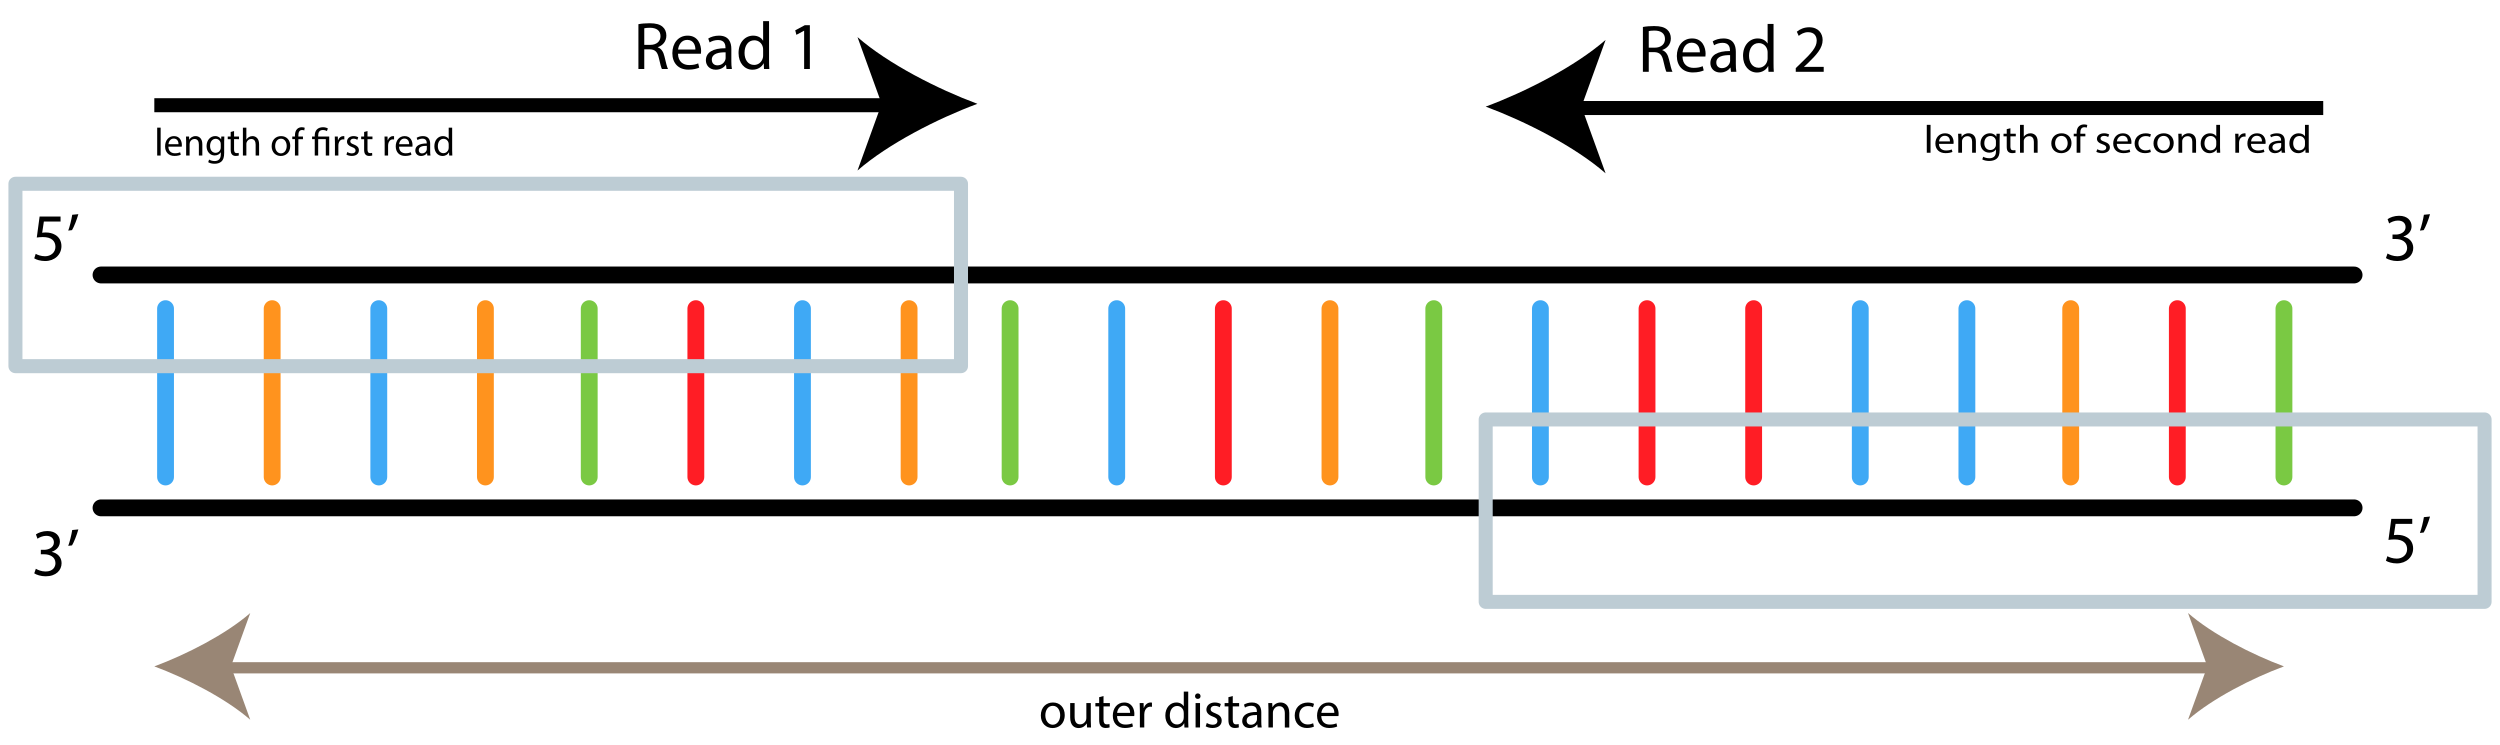 <?xml version="1.0" encoding="utf-8"?>
<!-- Generator: Adobe Illustrator 16.0.0, SVG Export Plug-In . SVG Version: 6.00 Build 0)  -->
<!DOCTYPE svg PUBLIC "-//W3C//DTD SVG 1.1//EN" "http://www.w3.org/Graphics/SVG/1.1/DTD/svg11.dtd">
<svg version="1.1" id="Layer_1" xmlns="http://www.w3.org/2000/svg" xmlns:xlink="http://www.w3.org/1999/xlink" x="0px" y="0px"
	 width="891px" height="265.5px" viewBox="0 0 891 265.5" enable-background="new 0 0 891 265.5" xml:space="preserve">
<line fill="none" stroke="#000000" stroke-width="6" stroke-linecap="round" stroke-miterlimit="10" x1="36" y1="98" x2="839" y2="98"/>
<line fill="none" stroke="#000000" stroke-width="6" stroke-linecap="round" stroke-miterlimit="10" x1="36" y1="181" x2="839" y2="181"/>
<line fill="none" stroke="#3FA9F5" stroke-width="6" stroke-linecap="round" stroke-miterlimit="10" x1="59" y1="110" x2="59" y2="170"/>
<line fill="none" stroke="#FF931E" stroke-width="6" stroke-linecap="round" stroke-miterlimit="10" x1="97" y1="110" x2="97" y2="170"/>
<line fill="none" stroke="#3FA9F5" stroke-width="6" stroke-linecap="round" stroke-miterlimit="10" x1="135" y1="110" x2="135" y2="170"/>
<line fill="none" stroke="#FF931E" stroke-width="6" stroke-linecap="round" stroke-miterlimit="10" x1="173" y1="110" x2="173" y2="170"/>
<line fill="none" stroke="#7AC943" stroke-width="6" stroke-linecap="round" stroke-miterlimit="10" x1="210" y1="110" x2="210" y2="170"/>
<line fill="none" stroke="#FF1D25" stroke-width="6" stroke-linecap="round" stroke-miterlimit="10" x1="248" y1="110" x2="248" y2="170"/>
<line fill="none" stroke="#3FA9F5" stroke-width="6" stroke-linecap="round" stroke-miterlimit="10" x1="286" y1="110" x2="286" y2="170"/>
<line fill="none" stroke="#FF931E" stroke-width="6" stroke-linecap="round" stroke-miterlimit="10" x1="324" y1="110" x2="324" y2="170"/>
<line fill="none" stroke="#7AC943" stroke-width="6" stroke-linecap="round" stroke-miterlimit="10" x1="360" y1="110" x2="360" y2="170"/>
<line fill="none" stroke="#3FA9F5" stroke-width="6" stroke-linecap="round" stroke-miterlimit="10" x1="398" y1="110" x2="398" y2="170"/>
<line fill="none" stroke="#FF1D25" stroke-width="6" stroke-linecap="round" stroke-miterlimit="10" x1="436" y1="110" x2="436" y2="170"/>
<line fill="none" stroke="#FF931E" stroke-width="6" stroke-linecap="round" stroke-miterlimit="10" x1="474" y1="110" x2="474" y2="170"/>
<line fill="none" stroke="#7AC943" stroke-width="6" stroke-linecap="round" stroke-miterlimit="10" x1="511" y1="110" x2="511" y2="170"/>
<line fill="none" stroke="#3FA9F5" stroke-width="6" stroke-linecap="round" stroke-miterlimit="10" x1="549" y1="110" x2="549" y2="170"/>
<line fill="none" stroke="#FF1D25" stroke-width="6" stroke-linecap="round" stroke-miterlimit="10" x1="587" y1="110" x2="587" y2="170"/>
<line fill="none" stroke="#FF1D25" stroke-width="6" stroke-linecap="round" stroke-miterlimit="10" x1="625" y1="110" x2="625" y2="170"/>
<line fill="none" stroke="#3FA9F5" stroke-width="6" stroke-linecap="round" stroke-miterlimit="10" x1="663" y1="110" x2="663" y2="170"/>
<line fill="none" stroke="#3FA9F5" stroke-width="6" stroke-linecap="round" stroke-miterlimit="10" x1="701" y1="110" x2="701" y2="170"/>
<line fill="none" stroke="#FF931E" stroke-width="6" stroke-linecap="round" stroke-miterlimit="10" x1="738" y1="110" x2="738" y2="170"/>
<line fill="none" stroke="#FF1D25" stroke-width="6" stroke-linecap="round" stroke-miterlimit="10" x1="776" y1="110" x2="776" y2="170"/>
<line fill="none" stroke="#7AC943" stroke-width="6" stroke-linecap="round" stroke-miterlimit="10" x1="814" y1="110" x2="814" y2="170"/>
<g>
	<rect x="11.194" y="188.086" fill="none" width="24.806" height="25.582"/>
	<path d="M12.778,202.702c0.6,0.384,1.992,0.984,3.457,0.984c2.712,0,3.552-1.729,3.528-3.024c-0.024-2.184-1.992-3.12-4.032-3.12
		h-1.176v-1.584h1.176c1.536,0,3.48-0.792,3.48-2.64c0-1.248-0.792-2.352-2.736-2.352c-1.248,0-2.448,0.552-3.12,1.032l-0.552-1.536
		c0.816-0.6,2.4-1.2,4.081-1.2c3.072,0,4.464,1.824,4.464,3.72c0,1.608-0.96,2.976-2.88,3.672v0.048
		c1.92,0.384,3.48,1.824,3.48,4.008c0,2.497-1.944,4.681-5.688,4.681c-1.752,0-3.288-0.552-4.056-1.056L12.778,202.702z"/>
	<path d="M27.922,188.685c-0.552,2.016-1.584,4.584-2.256,5.688l-1.344,0.168c0.528-1.416,1.152-3.912,1.417-5.641L27.922,188.685z"
		/>
</g>
<g>
	<rect x="849.332" y="75.729" fill="none" width="24.807" height="25.582"/>
	<path d="M850.916,90.345c0.601,0.384,1.992,0.984,3.457,0.984c2.712,0,3.553-1.729,3.528-3.024c-0.024-2.184-1.992-3.12-4.032-3.12
		h-1.176V83.6h1.176c1.536,0,3.48-0.792,3.48-2.64c0-1.248-0.793-2.352-2.736-2.352c-1.248,0-2.449,0.552-3.121,1.032l-0.552-1.536
		c0.816-0.6,2.4-1.2,4.081-1.2c3.072,0,4.464,1.824,4.464,3.72c0,1.608-0.96,2.976-2.88,3.672v0.048
		c1.92,0.384,3.48,1.824,3.48,4.008c0,2.497-1.945,4.681-5.689,4.681c-1.752,0-3.287-0.552-4.056-1.056L850.916,90.345z"/>
	<path d="M866.061,76.328c-0.553,2.016-1.584,4.584-2.256,5.688l-1.345,0.168c0.528-1.416,1.152-3.912,1.417-5.641L866.061,76.328z"
		/>
</g>
<g>
	<rect x="849.332" y="183.496" fill="none" width="24.807" height="25.582"/>
	<path d="M859.726,186.711h-5.952l-0.601,4.008c0.36-0.048,0.696-0.096,1.272-0.096c1.199,0,2.4,0.264,3.359,0.84
		c1.225,0.696,2.232,2.04,2.232,4.008c0,3.048-2.424,5.329-5.809,5.329c-1.703,0-3.145-0.48-3.888-0.96l0.528-1.608
		c0.647,0.384,1.92,0.864,3.336,0.864c1.992,0,3.696-1.296,3.696-3.384c-0.024-2.017-1.368-3.457-4.488-3.457
		c-0.888,0-1.585,0.096-2.161,0.168l1.009-7.489h7.465V186.711z"/>
	<path d="M866.061,184.095c-0.553,2.016-1.584,4.584-2.256,5.688l-1.345,0.168c0.528-1.416,1.152-3.912,1.417-5.641L866.061,184.095
		z"/>
</g>
<g>
	<rect x="11.193" y="75.729" fill="none" width="24.807" height="25.582"/>
	<path d="M21.587,78.944h-5.953l-0.6,4.008c0.36-0.048,0.696-0.096,1.272-0.096c1.2,0,2.4,0.264,3.36,0.84
		c1.224,0.696,2.232,2.04,2.232,4.008c0,3.048-2.424,5.329-5.809,5.329c-1.704,0-3.145-0.48-3.888-0.96l0.528-1.608
		c0.648,0.384,1.92,0.864,3.336,0.864c1.992,0,3.696-1.296,3.696-3.384c-0.024-2.017-1.368-3.457-4.488-3.457
		c-0.888,0-1.584,0.096-2.161,0.168l1.008-7.489h7.465V78.944z"/>
	<path d="M27.922,76.328c-0.552,2.016-1.584,4.584-2.256,5.688l-1.344,0.168c0.528-1.416,1.152-3.912,1.417-5.641L27.922,76.328z"/>
</g>
<rect x="5.5" y="65.5" fill="none" stroke="#BDCCD4" stroke-width="5" stroke-linecap="round" stroke-linejoin="round" stroke-miterlimit="10" width="337" height="65"/>
<g>
	<rect x="225.705" y="7.542" fill="none" width="110.861" height="29.458"/>
	<path d="M227.529,8.621c1.056-0.216,2.568-0.336,4.008-0.336c2.232,0,3.672,0.408,4.68,1.32c0.816,0.72,1.272,1.824,1.272,3.072
		c0,2.136-1.344,3.553-3.048,4.128v0.072c1.248,0.432,1.992,1.584,2.376,3.264c0.528,2.256,0.912,3.816,1.248,4.44h-2.16
		c-0.264-0.456-0.624-1.848-1.08-3.864c-0.48-2.232-1.344-3.072-3.24-3.145h-1.968v7.009h-2.088V8.621z M229.617,15.989h2.136
		c2.232,0,3.648-1.224,3.648-3.072c0-2.088-1.512-3-3.72-3.024c-1.008,0-1.728,0.096-2.064,0.192V15.989z"/>
	<path d="M241.641,19.158c0.048,2.856,1.872,4.032,3.984,4.032c1.512,0,2.424-0.264,3.216-0.6l0.36,1.512
		c-0.744,0.336-2.016,0.72-3.864,0.72c-3.576,0-5.712-2.353-5.712-5.857c0-3.504,2.064-6.264,5.448-6.264
		c3.792,0,4.801,3.336,4.801,5.472c0,0.432-0.048,0.768-0.072,0.984H241.641z M247.833,17.646c0.024-1.344-0.552-3.433-2.928-3.433
		c-2.136,0-3.072,1.968-3.24,3.433H247.833z"/>
	<path d="M258.922,24.582l-0.168-1.464h-0.072c-0.648,0.912-1.896,1.729-3.552,1.729c-2.353,0-3.553-1.656-3.553-3.336
		c0-2.808,2.497-4.344,6.985-4.32v-0.24c0-0.96-0.264-2.688-2.64-2.688c-1.08,0-2.208,0.336-3.024,0.864l-0.48-1.392
		c0.96-0.624,2.352-1.032,3.816-1.032c3.552,0,4.417,2.424,4.417,4.752v4.344c0,1.008,0.048,1.992,0.192,2.784H258.922z
		 M258.61,18.653c-2.304-0.048-4.92,0.36-4.92,2.616c0,1.368,0.912,2.017,1.992,2.017c1.512,0,2.472-0.96,2.808-1.944
		c0.072-0.216,0.12-0.456,0.12-0.672V18.653z"/>
	<path d="M274.09,7.541v14.041c0,1.032,0.024,2.208,0.096,3h-1.896l-0.096-2.016h-0.048c-0.648,1.296-2.064,2.28-3.96,2.28
		c-2.808,0-4.968-2.376-4.968-5.905c-0.024-3.864,2.376-6.24,5.208-6.24c1.776,0,2.976,0.84,3.504,1.776h0.048V7.541H274.09z
		 M271.978,17.693c0-0.264-0.024-0.624-0.096-0.888c-0.312-1.344-1.464-2.448-3.048-2.448c-2.184,0-3.48,1.92-3.48,4.489
		c0,2.352,1.152,4.296,3.432,4.296c1.416,0,2.712-0.936,3.096-2.521c0.072-0.288,0.096-0.576,0.096-0.912V17.693z"/>
	<path d="M286.593,10.949h-0.048l-2.712,1.464l-0.408-1.608l3.408-1.824h1.8v15.602h-2.04V10.949z"/>
</g>
<g>
	<g>
		<line fill="none" stroke="#000000" stroke-width="5" stroke-miterlimit="10" x1="55" y1="37.5" x2="318" y2="37.5"/>
		<g>
			<path d="M348.348,37c-14.199,5.269-31.816,14.258-42.737,23.779L314.212,37l-8.601-23.774
				C316.531,22.747,334.148,31.736,348.348,37z"/>
		</g>
	</g>
</g>
<rect x="529.5" y="149.5" fill="none" stroke="#BDCCD4" stroke-width="5" stroke-linecap="round" stroke-linejoin="round" stroke-miterlimit="10" width="356" height="65"/>
<g>
	<rect x="583.705" y="8.543" fill="none" width="110.861" height="29.457"/>
	<path d="M585.529,9.621c1.057-0.216,2.568-0.336,4.008-0.336c2.232,0,3.673,0.408,4.681,1.32c0.816,0.72,1.272,1.824,1.272,3.072
		c0,2.136-1.344,3.553-3.049,4.128v0.072c1.248,0.432,1.992,1.584,2.377,3.264c0.527,2.256,0.912,3.816,1.248,4.44h-2.16
		c-0.264-0.456-0.625-1.848-1.08-3.864c-0.48-2.232-1.344-3.072-3.24-3.145h-1.969v7.009h-2.088V9.621z M587.617,16.989h2.137
		c2.232,0,3.648-1.224,3.648-3.072c0-2.088-1.513-3-3.721-3.024c-1.008,0-1.729,0.096-2.064,0.192V16.989z"/>
	<path d="M599.641,20.158c0.049,2.856,1.873,4.032,3.984,4.032c1.513,0,2.425-0.264,3.217-0.6l0.359,1.512
		c-0.744,0.336-2.016,0.72-3.863,0.72c-3.576,0-5.713-2.353-5.713-5.857c0-3.504,2.064-6.264,5.448-6.264
		c3.792,0,4.801,3.336,4.801,5.472c0,0.432-0.048,0.768-0.072,0.984H599.641z M605.834,18.646c0.023-1.344-0.553-3.433-2.929-3.433
		c-2.136,0-3.072,1.968-3.24,3.433H605.834z"/>
	<path d="M616.922,25.582l-0.168-1.464h-0.072c-0.647,0.912-1.896,1.729-3.552,1.729c-2.353,0-3.553-1.656-3.553-3.336
		c0-2.808,2.497-4.344,6.985-4.32v-0.24c0-0.96-0.265-2.688-2.641-2.688c-1.08,0-2.209,0.336-3.024,0.864l-0.479-1.392
		c0.959-0.624,2.352-1.032,3.816-1.032c3.552,0,4.416,2.424,4.416,4.752v4.344c0,1.008,0.048,1.992,0.191,2.784H616.922z
		 M616.609,19.653c-2.304-0.048-4.92,0.36-4.92,2.616c0,1.368,0.912,2.017,1.992,2.017c1.512,0,2.473-0.96,2.809-1.944
		c0.072-0.216,0.119-0.456,0.119-0.672V19.653z"/>
	<path d="M632.09,8.541v14.041c0,1.032,0.023,2.208,0.096,3h-1.896l-0.096-2.016h-0.048c-0.647,1.296-2.063,2.28-3.96,2.28
		c-2.809,0-4.969-2.376-4.969-5.905c-0.023-3.864,2.376-6.24,5.209-6.24c1.775,0,2.976,0.84,3.504,1.776h0.048V8.541H632.09z
		 M629.978,18.693c0-0.264-0.024-0.624-0.097-0.888c-0.312-1.344-1.463-2.448-3.048-2.448c-2.185,0-3.479,1.92-3.479,4.489
		c0,2.352,1.151,4.296,3.432,4.296c1.416,0,2.713-0.936,3.096-2.521c0.072-0.288,0.097-0.576,0.097-0.912V18.693z"/>
	<path d="M640.009,25.582v-1.296l1.656-1.608c3.984-3.792,5.784-5.809,5.809-8.161c0-1.584-0.769-3.048-3.097-3.048
		c-1.416,0-2.592,0.72-3.312,1.32l-0.672-1.488c1.08-0.912,2.617-1.584,4.416-1.584c3.361,0,4.777,2.304,4.777,4.536
		c0,2.88-2.088,5.208-5.377,8.377l-1.248,1.152v0.048h7.009v1.752H640.009z"/>
</g>
<g>
	<g>
		<line fill="none" stroke="#000000" stroke-width="5" stroke-miterlimit="10" x1="828" y1="38.5" x2="560" y2="38.5"/>
		<g>
			<path d="M529.5,38c14.199-5.269,31.816-14.258,42.736-23.779L563.636,38l8.601,23.774C561.316,52.253,543.699,43.264,529.5,38z"
				/>
		</g>
	</g>
</g>
<g>
	<g>
		<line fill="none" stroke="#998675" stroke-width="4" stroke-miterlimit="10" x1="79" y1="238" x2="790" y2="238"/>
		<g>
			<path fill="#998675" d="M55,237.5c11.359,4.215,25.453,11.406,34.189,19.023L82.309,237.5l6.881-19.02
				C80.453,226.098,66.359,233.289,55,237.5z"/>
		</g>
		<g>
			<path fill="#998675" d="M814,237.5c-11.359,4.215-25.453,11.406-34.189,19.023l6.881-19.023l-6.881-19.02
				C788.547,226.098,802.641,233.289,814,237.5z"/>
		</g>
	</g>
</g>
<g>
	<rect x="55" y="45.5" fill="none" width="112.652" height="20"/>
	<path d="M56.022,45.494h1.233v9.945h-1.233V45.494z"/>
	<path d="M60.013,52.274c0.028,1.667,1.093,2.353,2.325,2.353c0.882,0,1.415-0.154,1.877-0.351l0.21,0.883
		c-0.434,0.196-1.176,0.42-2.255,0.42c-2.087,0-3.334-1.372-3.334-3.417c0-2.045,1.205-3.656,3.18-3.656
		c2.213,0,2.802,1.947,2.802,3.193c0,0.252-0.028,0.448-0.042,0.575H60.013z M63.626,51.391c0.014-0.784-0.322-2.003-1.709-2.003
		c-1.247,0-1.793,1.148-1.891,2.003H63.626z"/>
	<path d="M66.34,50.495c0-0.7-0.014-1.274-0.056-1.835h1.093l0.07,1.121h0.028c0.336-0.644,1.121-1.274,2.241-1.274
		c0.938,0,2.395,0.56,2.395,2.885v4.048h-1.232v-3.908c0-1.092-0.406-2.003-1.569-2.003c-0.812,0-1.443,0.574-1.653,1.261
		c-0.056,0.154-0.084,0.364-0.084,0.574v4.076H66.34V50.495z"/>
	<path d="M79.951,48.66c-0.028,0.49-0.056,1.037-0.056,1.863v3.936c0,1.555-0.308,2.507-0.966,3.096
		c-0.659,0.616-1.611,0.812-2.465,0.812c-0.812,0-1.709-0.196-2.255-0.561l0.308-0.938c0.448,0.28,1.149,0.532,1.989,0.532
		c1.261,0,2.185-0.658,2.185-2.367v-0.757h-0.028c-0.378,0.631-1.107,1.135-2.157,1.135c-1.681,0-2.886-1.429-2.886-3.306
		c0-2.297,1.499-3.6,3.054-3.6c1.177,0,1.821,0.616,2.115,1.176h0.028l0.056-1.022H79.951z M78.676,51.335
		c0-0.21-0.014-0.393-0.07-0.561c-0.224-0.714-0.827-1.303-1.723-1.303c-1.176,0-2.017,0.995-2.017,2.563
		c0,1.331,0.672,2.437,2.003,2.437c0.756,0,1.442-0.476,1.708-1.26c0.07-0.21,0.098-0.448,0.098-0.659V51.335z"/>
	<path d="M83.42,46.713v1.947h1.765v0.938H83.42v3.656c0,0.84,0.238,1.317,0.924,1.317c0.322,0,0.561-0.042,0.715-0.084l0.056,0.924
		c-0.238,0.099-0.616,0.168-1.092,0.168c-0.575,0-1.037-0.182-1.331-0.518c-0.35-0.364-0.476-0.967-0.476-1.765v-3.698h-1.051V48.66
		h1.051v-1.625L83.42,46.713z"/>
	<path d="M86.569,45.494h1.233v4.23h0.028c0.196-0.351,0.504-0.659,0.882-0.869c0.364-0.21,0.799-0.35,1.261-0.35
		c0.911,0,2.367,0.56,2.367,2.899v4.034h-1.232v-3.894c0-1.093-0.406-2.017-1.569-2.017c-0.798,0-1.429,0.56-1.653,1.232
		c-0.07,0.168-0.084,0.351-0.084,0.588v4.09h-1.233V45.494z"/>
	<path d="M103.442,51.994c0,2.507-1.737,3.6-3.375,3.6c-1.835,0-3.25-1.345-3.25-3.488c0-2.269,1.485-3.6,3.362-3.6
		C102.126,48.506,103.442,49.92,103.442,51.994z M98.063,52.063c0,1.485,0.854,2.605,2.059,2.605c1.177,0,2.059-1.106,2.059-2.633
		c0-1.148-0.574-2.605-2.031-2.605C98.694,49.43,98.063,50.775,98.063,52.063z"/>
	<path d="M105.119,55.439v-5.841h-0.952V48.66h0.952v-0.322c0-0.952,0.21-1.821,0.785-2.367c0.462-0.448,1.079-0.63,1.653-0.63
		c0.434,0,0.812,0.098,1.051,0.196l-0.168,0.953c-0.182-0.084-0.434-0.154-0.784-0.154c-1.051,0-1.317,0.924-1.317,1.961v0.364
		h1.639v0.938h-1.639v5.841H105.119z"/>
	<path d="M112.175,55.439v-5.841h-0.952V48.66h0.952v-0.364c0-1.793,1.051-2.956,2.956-2.956c0.63,0,1.373,0.196,1.723,0.448
		l-0.35,0.938c-0.294-0.21-0.827-0.392-1.429-0.392c-1.303,0-1.681,0.911-1.681,1.989v0.336h3.936v6.78h-1.218v-5.841h-2.718v5.841
		H112.175z"/>
	<path d="M119.371,50.775c0-0.798-0.014-1.485-0.056-2.115h1.079l0.042,1.331h0.056c0.308-0.911,1.051-1.485,1.877-1.485
		c0.14,0,0.238,0.014,0.351,0.042v1.163c-0.126-0.028-0.252-0.042-0.42-0.042c-0.869,0-1.485,0.658-1.653,1.583
		c-0.028,0.168-0.056,0.364-0.056,0.575v3.614h-1.219V50.775z"/>
	<path d="M123.781,54.179c0.364,0.238,1.008,0.49,1.625,0.49c0.896,0,1.316-0.448,1.316-1.009c0-0.588-0.35-0.91-1.261-1.246
		c-1.218-0.435-1.793-1.107-1.793-1.919c0-1.092,0.883-1.989,2.339-1.989c0.687,0,1.289,0.196,1.667,0.42l-0.308,0.896
		c-0.266-0.168-0.756-0.392-1.387-0.392c-0.729,0-1.135,0.42-1.135,0.924c0,0.561,0.406,0.812,1.289,1.149
		c1.177,0.448,1.779,1.037,1.779,2.045c0,1.19-0.925,2.03-2.536,2.03c-0.742,0-1.429-0.182-1.905-0.462L123.781,54.179z"/>
	<path d="M130.978,46.713v1.947h1.765v0.938h-1.765v3.656c0,0.84,0.238,1.317,0.924,1.317c0.322,0,0.561-0.042,0.714-0.084
		l0.056,0.924c-0.238,0.099-0.616,0.168-1.092,0.168c-0.575,0-1.037-0.182-1.331-0.518c-0.35-0.364-0.476-0.967-0.476-1.765v-3.698
		h-1.051V48.66h1.051v-1.625L130.978,46.713z"/>
	<path d="M137.094,50.775c0-0.798-0.014-1.485-0.056-2.115h1.079l0.042,1.331h0.056c0.308-0.911,1.051-1.485,1.877-1.485
		c0.14,0,0.238,0.014,0.351,0.042v1.163c-0.126-0.028-0.252-0.042-0.42-0.042c-0.869,0-1.485,0.658-1.653,1.583
		c-0.028,0.168-0.056,0.364-0.056,0.575v3.614h-1.219V50.775z"/>
	<path d="M142.219,52.274c0.028,1.667,1.093,2.353,2.325,2.353c0.882,0,1.415-0.154,1.877-0.351l0.21,0.883
		c-0.434,0.196-1.176,0.42-2.255,0.42c-2.087,0-3.334-1.372-3.334-3.417c0-2.045,1.205-3.656,3.18-3.656
		c2.213,0,2.802,1.947,2.802,3.193c0,0.252-0.028,0.448-0.042,0.575H142.219z M145.833,51.391c0.014-0.784-0.322-2.003-1.709-2.003
		c-1.247,0-1.793,1.148-1.891,2.003H145.833z"/>
	<path d="M152.3,55.439l-0.098-0.854h-0.042c-0.378,0.532-1.107,1.009-2.073,1.009c-1.373,0-2.073-0.967-2.073-1.947
		c0-1.639,1.457-2.535,4.076-2.521v-0.14c0-0.56-0.154-1.569-1.541-1.569c-0.63,0-1.289,0.196-1.765,0.504l-0.28-0.812
		c0.561-0.364,1.373-0.602,2.227-0.602c2.073,0,2.578,1.415,2.578,2.773v2.535c0,0.589,0.028,1.163,0.112,1.625H152.3z
		 M152.118,51.979c-1.345-0.028-2.872,0.21-2.872,1.527c0,0.798,0.532,1.176,1.163,1.176c0.882,0,1.442-0.56,1.639-1.134
		c0.042-0.126,0.07-0.267,0.07-0.393V51.979z"/>
	<path d="M161.149,45.494v8.194c0,0.603,0.014,1.289,0.056,1.751h-1.106l-0.056-1.177h-0.028c-0.378,0.757-1.205,1.331-2.312,1.331
		c-1.639,0-2.899-1.387-2.899-3.446c-0.014-2.255,1.387-3.642,3.04-3.642c1.037,0,1.737,0.49,2.045,1.037h0.028v-4.048H161.149z
		 M159.917,51.419c0-0.154-0.014-0.364-0.056-0.519c-0.182-0.784-0.854-1.429-1.779-1.429c-1.275,0-2.031,1.121-2.031,2.62
		c0,1.373,0.672,2.507,2.003,2.507c0.826,0,1.583-0.546,1.807-1.47c0.042-0.168,0.056-0.336,0.056-0.533V51.419z"/>
</g>
<g>
	<rect x="685.595" y="44.5" fill="none" width="153.753" height="20"/>
	<path d="M686.705,44.494h1.341v9.945h-1.341V44.494z"/>
	<path d="M691.045,51.273c0.031,1.667,1.188,2.354,2.528,2.354c0.959,0,1.538-0.154,2.041-0.351l0.228,0.883
		c-0.472,0.196-1.278,0.42-2.451,0.42c-2.27,0-3.624-1.372-3.624-3.417c0-2.046,1.31-3.656,3.456-3.656
		c2.406,0,3.046,1.947,3.046,3.193c0,0.252-0.03,0.448-0.046,0.574H691.045z M694.975,50.392c0.015-0.785-0.351-2.003-1.858-2.003
		c-1.355,0-1.949,1.148-2.056,2.003H694.975z"/>
	<path d="M697.929,49.495c0-0.701-0.015-1.275-0.061-1.835h1.188l0.076,1.12h0.03c0.366-0.645,1.219-1.274,2.437-1.274
		c1.021,0,2.604,0.561,2.604,2.886v4.048h-1.34v-3.908c0-1.093-0.441-2.003-1.706-2.003c-0.883,0-1.568,0.574-1.797,1.261
		c-0.061,0.154-0.091,0.364-0.091,0.574v4.076h-1.341V49.495z"/>
	<path d="M712.731,47.66c-0.03,0.49-0.061,1.036-0.061,1.862v3.937c0,1.555-0.335,2.507-1.051,3.096
		c-0.716,0.616-1.752,0.812-2.681,0.812c-0.883,0-1.857-0.196-2.451-0.561l0.335-0.938c0.487,0.28,1.248,0.532,2.162,0.532
		c1.37,0,2.376-0.658,2.376-2.367v-0.757h-0.031c-0.411,0.631-1.203,1.135-2.345,1.135c-1.827,0-3.137-1.429-3.137-3.306
		c0-2.297,1.629-3.6,3.319-3.6c1.279,0,1.979,0.616,2.3,1.177h0.03l0.061-1.022H712.731z M711.346,50.335
		c0-0.21-0.016-0.392-0.076-0.56c-0.244-0.715-0.898-1.303-1.873-1.303c-1.279,0-2.193,0.994-2.193,2.562
		c0,1.331,0.731,2.438,2.178,2.438c0.822,0,1.568-0.476,1.858-1.261c0.076-0.21,0.106-0.448,0.106-0.658V50.335z"/>
	<path d="M716.508,45.713v1.947h1.919v0.938h-1.919v3.655c0,0.841,0.259,1.317,1.005,1.317c0.351,0,0.609-0.042,0.777-0.084
		l0.061,0.924c-0.259,0.099-0.67,0.168-1.188,0.168c-0.625,0-1.127-0.182-1.447-0.518c-0.38-0.364-0.518-0.967-0.518-1.766v-3.697
		h-1.142V47.66h1.142v-1.625L716.508,45.713z"/>
	<path d="M719.935,44.494h1.341v4.23h0.03c0.213-0.351,0.548-0.658,0.959-0.869c0.396-0.21,0.868-0.35,1.371-0.35
		c0.989,0,2.573,0.561,2.573,2.899v4.034h-1.34v-3.895c0-1.092-0.441-2.017-1.706-2.017c-0.868,0-1.553,0.561-1.797,1.232
		c-0.076,0.168-0.091,0.351-0.091,0.589v4.09h-1.341V44.494z"/>
	<path d="M738.285,50.993c0,2.508-1.888,3.601-3.67,3.601c-1.994,0-3.532-1.345-3.532-3.488c0-2.27,1.614-3.6,3.654-3.6
		C736.854,47.506,738.285,48.921,738.285,50.993z M732.438,51.063c0,1.485,0.93,2.605,2.239,2.605c1.279,0,2.238-1.106,2.238-2.634
		c0-1.148-0.624-2.604-2.208-2.604S732.438,49.775,732.438,51.063z"/>
	<path d="M740.113,54.439v-5.841h-1.036V47.66h1.036v-0.322c0-0.953,0.229-1.821,0.853-2.367c0.503-0.448,1.173-0.631,1.797-0.631
		c0.472,0,0.883,0.099,1.143,0.196l-0.184,0.952c-0.197-0.084-0.472-0.153-0.853-0.153c-1.142,0-1.432,0.924-1.432,1.961v0.364
		h1.782v0.938h-1.782v5.841H740.113z"/>
	<path d="M747.468,53.179c0.396,0.238,1.097,0.49,1.767,0.49c0.975,0,1.432-0.448,1.432-1.009c0-0.588-0.381-0.91-1.371-1.246
		c-1.324-0.435-1.949-1.106-1.949-1.919c0-1.093,0.96-1.989,2.544-1.989c0.746,0,1.4,0.196,1.812,0.42l-0.335,0.896
		c-0.289-0.168-0.822-0.392-1.508-0.392c-0.791,0-1.233,0.42-1.233,0.924c0,0.561,0.442,0.812,1.401,1.148
		c1.279,0.448,1.934,1.037,1.934,2.046c0,1.19-1.005,2.03-2.756,2.03c-0.808,0-1.554-0.182-2.071-0.462L747.468,53.179z"/>
	<path d="M754.427,51.273c0.031,1.667,1.188,2.354,2.528,2.354c0.959,0,1.538-0.154,2.041-0.351l0.228,0.883
		c-0.472,0.196-1.278,0.42-2.451,0.42c-2.27,0-3.624-1.372-3.624-3.417c0-2.046,1.31-3.656,3.456-3.656
		c2.406,0,3.046,1.947,3.046,3.193c0,0.252-0.03,0.448-0.046,0.574H754.427z M758.356,50.392c0.015-0.785-0.351-2.003-1.858-2.003
		c-1.355,0-1.949,1.148-2.056,2.003H758.356z"/>
	<path d="M766.564,54.188c-0.35,0.168-1.127,0.392-2.116,0.392c-2.224,0-3.67-1.387-3.67-3.459c0-2.088,1.553-3.601,3.959-3.601
		c0.792,0,1.492,0.183,1.857,0.351l-0.304,0.952c-0.32-0.168-0.823-0.322-1.554-0.322c-1.69,0-2.604,1.148-2.604,2.563
		c0,1.569,1.097,2.535,2.559,2.535c0.762,0,1.264-0.182,1.645-0.336L766.564,54.188z"/>
	<path d="M774.711,50.993c0,2.508-1.888,3.601-3.67,3.601c-1.994,0-3.532-1.345-3.532-3.488c0-2.27,1.614-3.6,3.654-3.6
		C773.28,47.506,774.711,48.921,774.711,50.993z M768.863,51.063c0,1.485,0.93,2.605,2.239,2.605c1.279,0,2.238-1.106,2.238-2.634
		c0-1.148-0.624-2.604-2.208-2.604S768.863,49.775,768.863,51.063z"/>
	<path d="M776.402,49.495c0-0.701-0.015-1.275-0.061-1.835h1.188l0.076,1.12h0.03c0.366-0.645,1.219-1.274,2.437-1.274
		c1.021,0,2.604,0.561,2.604,2.886v4.048h-1.34v-3.908c0-1.093-0.442-2.003-1.706-2.003c-0.883,0-1.568,0.574-1.797,1.261
		c-0.061,0.154-0.091,0.364-0.091,0.574v4.076h-1.341V49.495z"/>
	<path d="M791.22,44.494v8.194c0,0.603,0.015,1.289,0.061,1.751h-1.203l-0.061-1.177h-0.031c-0.411,0.757-1.31,1.331-2.513,1.331
		c-1.781,0-3.151-1.387-3.151-3.446c-0.016-2.255,1.507-3.642,3.304-3.642c1.127,0,1.889,0.49,2.224,1.036h0.03v-4.048H791.22z
		 M789.879,50.419c0-0.153-0.015-0.364-0.061-0.518c-0.198-0.785-0.929-1.429-1.934-1.429c-1.387,0-2.209,1.12-2.209,2.619
		c0,1.373,0.731,2.507,2.178,2.507c0.898,0,1.721-0.546,1.965-1.471c0.046-0.168,0.061-0.336,0.061-0.532V50.419z"/>
	<path d="M796.672,49.775c0-0.799-0.015-1.485-0.061-2.115h1.173l0.045,1.33h0.062c0.335-0.91,1.142-1.484,2.04-1.484
		c0.152,0,0.259,0.014,0.381,0.042v1.162c-0.137-0.027-0.273-0.042-0.457-0.042c-0.943,0-1.614,0.659-1.797,1.583
		c-0.03,0.168-0.061,0.364-0.061,0.574v3.614h-1.325V49.775z"/>
	<path d="M802.245,51.273c0.031,1.667,1.188,2.354,2.528,2.354c0.959,0,1.538-0.154,2.041-0.351l0.228,0.883
		c-0.472,0.196-1.278,0.42-2.451,0.42c-2.27,0-3.624-1.372-3.624-3.417c0-2.046,1.31-3.656,3.456-3.656
		c2.406,0,3.046,1.947,3.046,3.193c0,0.252-0.03,0.448-0.046,0.574H802.245z M806.175,50.392c0.015-0.785-0.351-2.003-1.858-2.003
		c-1.355,0-1.949,1.148-2.056,2.003H806.175z"/>
	<path d="M813.21,54.439l-0.106-0.854h-0.045c-0.412,0.532-1.203,1.009-2.254,1.009c-1.493,0-2.254-0.967-2.254-1.947
		c0-1.639,1.584-2.535,4.432-2.521v-0.14c0-0.561-0.168-1.569-1.676-1.569c-0.685,0-1.4,0.196-1.919,0.505l-0.304-0.812
		c0.608-0.364,1.492-0.603,2.421-0.603c2.254,0,2.802,1.415,2.802,2.773v2.535c0,0.589,0.03,1.163,0.122,1.625H813.21z
		 M813.013,50.979c-1.462-0.028-3.122,0.21-3.122,1.527c0,0.798,0.579,1.176,1.264,1.176c0.96,0,1.568-0.56,1.782-1.134
		c0.046-0.127,0.076-0.267,0.076-0.393V50.979z"/>
	<path d="M822.835,44.494v8.194c0,0.603,0.015,1.289,0.061,1.751h-1.203l-0.061-1.177h-0.031c-0.411,0.757-1.31,1.331-2.513,1.331
		c-1.781,0-3.151-1.387-3.151-3.446c-0.016-2.255,1.507-3.642,3.304-3.642c1.127,0,1.889,0.49,2.224,1.036h0.03v-4.048H822.835z
		 M821.494,50.419c0-0.153-0.015-0.364-0.061-0.518c-0.198-0.785-0.929-1.429-1.934-1.429c-1.387,0-2.209,1.12-2.209,2.619
		c0,1.373,0.731,2.507,2.178,2.507c0.898,0,1.721-0.546,1.965-1.471c0.046-0.168,0.061-0.336,0.061-0.532V50.419z"/>
</g>
<g>
	<rect x="261" y="246.5" fill="none" width="326" height="19"/>
	<path d="M379.471,254.851c0,3.224-2.232,4.628-4.339,4.628c-2.358,0-4.177-1.729-4.177-4.483c0-2.917,1.909-4.628,4.321-4.628
		C377.779,250.367,379.471,252.187,379.471,254.851z M372.557,254.941c0,1.908,1.098,3.349,2.647,3.349
		c1.512,0,2.646-1.423,2.646-3.385c0-1.477-0.738-3.35-2.61-3.35C373.367,251.556,372.557,253.284,372.557,254.941z"/>
	<path d="M388.759,256.903c0,0.9,0.018,1.692,0.072,2.377h-1.404l-0.09-1.423H387.3c-0.414,0.703-1.332,1.621-2.881,1.621
		c-1.368,0-3.007-0.757-3.007-3.817v-5.096h1.584v4.825c0,1.657,0.504,2.773,1.945,2.773c1.062,0,1.8-0.738,2.088-1.44
		c0.09-0.234,0.144-0.522,0.144-0.811v-5.348h1.584V256.903z"/>
	<path d="M393.293,248.062v2.503h2.269v1.207h-2.269v4.699c0,1.08,0.306,1.692,1.188,1.692c0.414,0,0.72-0.054,0.918-0.108
		l0.072,1.188c-0.306,0.126-0.792,0.216-1.404,0.216c-0.738,0-1.332-0.233-1.71-0.666c-0.45-0.468-0.612-1.242-0.612-2.269v-4.753
		h-1.35v-1.207h1.35v-2.089L393.293,248.062z"/>
	<path d="M398.117,255.211c0.036,2.143,1.404,3.025,2.989,3.025c1.134,0,1.818-0.198,2.413-0.45l0.27,1.134
		c-0.558,0.252-1.512,0.54-2.899,0.54c-2.683,0-4.285-1.765-4.285-4.393c0-2.629,1.549-4.7,4.087-4.7
		c2.845,0,3.601,2.503,3.601,4.105c0,0.324-0.036,0.576-0.054,0.738H398.117z M402.763,254.077c0.018-1.009-0.415-2.575-2.197-2.575
		c-1.603,0-2.305,1.477-2.431,2.575H402.763z"/>
	<path d="M406.253,253.284c0-1.026-0.018-1.908-0.072-2.719h1.387l0.054,1.711h0.072c0.396-1.171,1.351-1.909,2.413-1.909
		c0.18,0,0.306,0.019,0.45,0.055v1.494c-0.162-0.036-0.324-0.054-0.54-0.054c-1.117,0-1.909,0.846-2.125,2.034
		c-0.036,0.216-0.072,0.469-0.072,0.738v4.646h-1.566V253.284z"/>
	<path d="M423.481,246.496v10.533c0,0.774,0.018,1.657,0.072,2.251h-1.422l-0.072-1.513h-0.036
		c-0.486,0.973-1.549,1.711-2.971,1.711c-2.106,0-3.727-1.783-3.727-4.43c-0.018-2.898,1.783-4.682,3.907-4.682
		c1.333,0,2.233,0.631,2.629,1.333h0.036v-5.204H423.481z M421.896,254.112c0-0.197-0.018-0.468-0.072-0.666
		c-0.234-1.008-1.098-1.836-2.287-1.836c-1.639,0-2.611,1.44-2.611,3.366c0,1.765,0.864,3.224,2.575,3.224
		c1.062,0,2.035-0.702,2.323-1.891c0.054-0.216,0.072-0.433,0.072-0.685V254.112z"/>
	<path d="M427.871,248.117c0.018,0.54-0.378,0.972-1.008,0.972c-0.558,0-0.955-0.432-0.955-0.972c0-0.559,0.414-0.99,0.99-0.99
		C427.493,247.127,427.871,247.559,427.871,248.117z M426.106,259.28v-8.715h1.584v8.715H426.106z"/>
	<path d="M430.102,257.66c0.468,0.306,1.296,0.63,2.089,0.63c1.152,0,1.692-0.576,1.692-1.297c0-0.756-0.45-1.17-1.621-1.603
		c-1.566-0.558-2.305-1.422-2.305-2.466c0-1.405,1.135-2.558,3.007-2.558c0.882,0,1.657,0.253,2.143,0.541l-0.396,1.152
		c-0.342-0.217-0.972-0.505-1.782-0.505c-0.937,0-1.458,0.54-1.458,1.188c0,0.721,0.522,1.045,1.656,1.477
		c1.513,0.576,2.287,1.332,2.287,2.629c0,1.53-1.188,2.61-3.259,2.61c-0.954,0-1.836-0.233-2.449-0.594L430.102,257.66z"/>
	<path d="M439.355,248.062v2.503h2.269v1.207h-2.269v4.699c0,1.08,0.306,1.692,1.188,1.692c0.414,0,0.72-0.054,0.918-0.108
		l0.072,1.188c-0.306,0.126-0.792,0.216-1.404,0.216c-0.738,0-1.332-0.233-1.71-0.666c-0.45-0.468-0.612-1.242-0.612-2.269v-4.753
		h-1.35v-1.207h1.35v-2.089L439.355,248.062z"/>
	<path d="M448.229,259.28l-0.126-1.099h-0.054c-0.486,0.685-1.423,1.297-2.665,1.297c-1.765,0-2.665-1.242-2.665-2.503
		c0-2.106,1.873-3.259,5.24-3.241v-0.18c0-0.721-0.198-2.017-1.981-2.017c-0.81,0-1.657,0.252-2.269,0.648l-0.36-1.045
		c0.72-0.468,1.765-0.774,2.863-0.774c2.665,0,3.313,1.819,3.313,3.565v3.259c0,0.757,0.036,1.495,0.144,2.089H448.229z
		 M447.996,254.833c-1.729-0.036-3.691,0.271-3.691,1.963c0,1.026,0.684,1.512,1.494,1.512c1.134,0,1.854-0.72,2.106-1.458
		c0.055-0.162,0.091-0.342,0.091-0.504V254.833z"/>
	<path d="M452.08,252.925c0-0.9-0.018-1.639-0.072-2.359h1.404l0.09,1.44h0.036c0.433-0.828,1.44-1.639,2.881-1.639
		c1.207,0,3.079,0.721,3.079,3.71v5.203h-1.584v-5.023c0-1.404-0.522-2.575-2.017-2.575c-1.045,0-1.854,0.738-2.125,1.621
		c-0.072,0.198-0.108,0.468-0.108,0.738v5.239h-1.584V252.925z"/>
	<path d="M468.282,258.956c-0.414,0.216-1.333,0.504-2.503,0.504c-2.629,0-4.339-1.782-4.339-4.447c0-2.683,1.836-4.627,4.681-4.627
		c0.937,0,1.765,0.234,2.197,0.45l-0.36,1.225c-0.378-0.217-0.973-0.414-1.837-0.414c-1.998,0-3.078,1.476-3.078,3.295
		c0,2.017,1.296,3.259,3.024,3.259c0.9,0,1.494-0.234,1.944-0.433L468.282,258.956z"/>
	<path d="M470.908,255.211c0.036,2.143,1.404,3.025,2.989,3.025c1.135,0,1.818-0.198,2.413-0.45l0.27,1.134
		c-0.558,0.252-1.513,0.54-2.898,0.54c-2.683,0-4.285-1.765-4.285-4.393c0-2.629,1.548-4.7,4.087-4.7
		c2.845,0,3.601,2.503,3.601,4.105c0,0.324-0.035,0.576-0.054,0.738H470.908z M475.554,254.077c0.019-1.009-0.414-2.575-2.196-2.575
		c-1.603,0-2.305,1.477-2.431,2.575H475.554z"/>
</g>
<g>
</g>
<g>
</g>
<g>
</g>
<g>
</g>
<g>
</g>
<g>
</g>
<g>
</g>
<g>
</g>
<g>
</g>
<g>
</g>
<g>
</g>
<g>
</g>
<g>
</g>
<g>
</g>
<g>
</g>
<g>
</g>
</svg>
